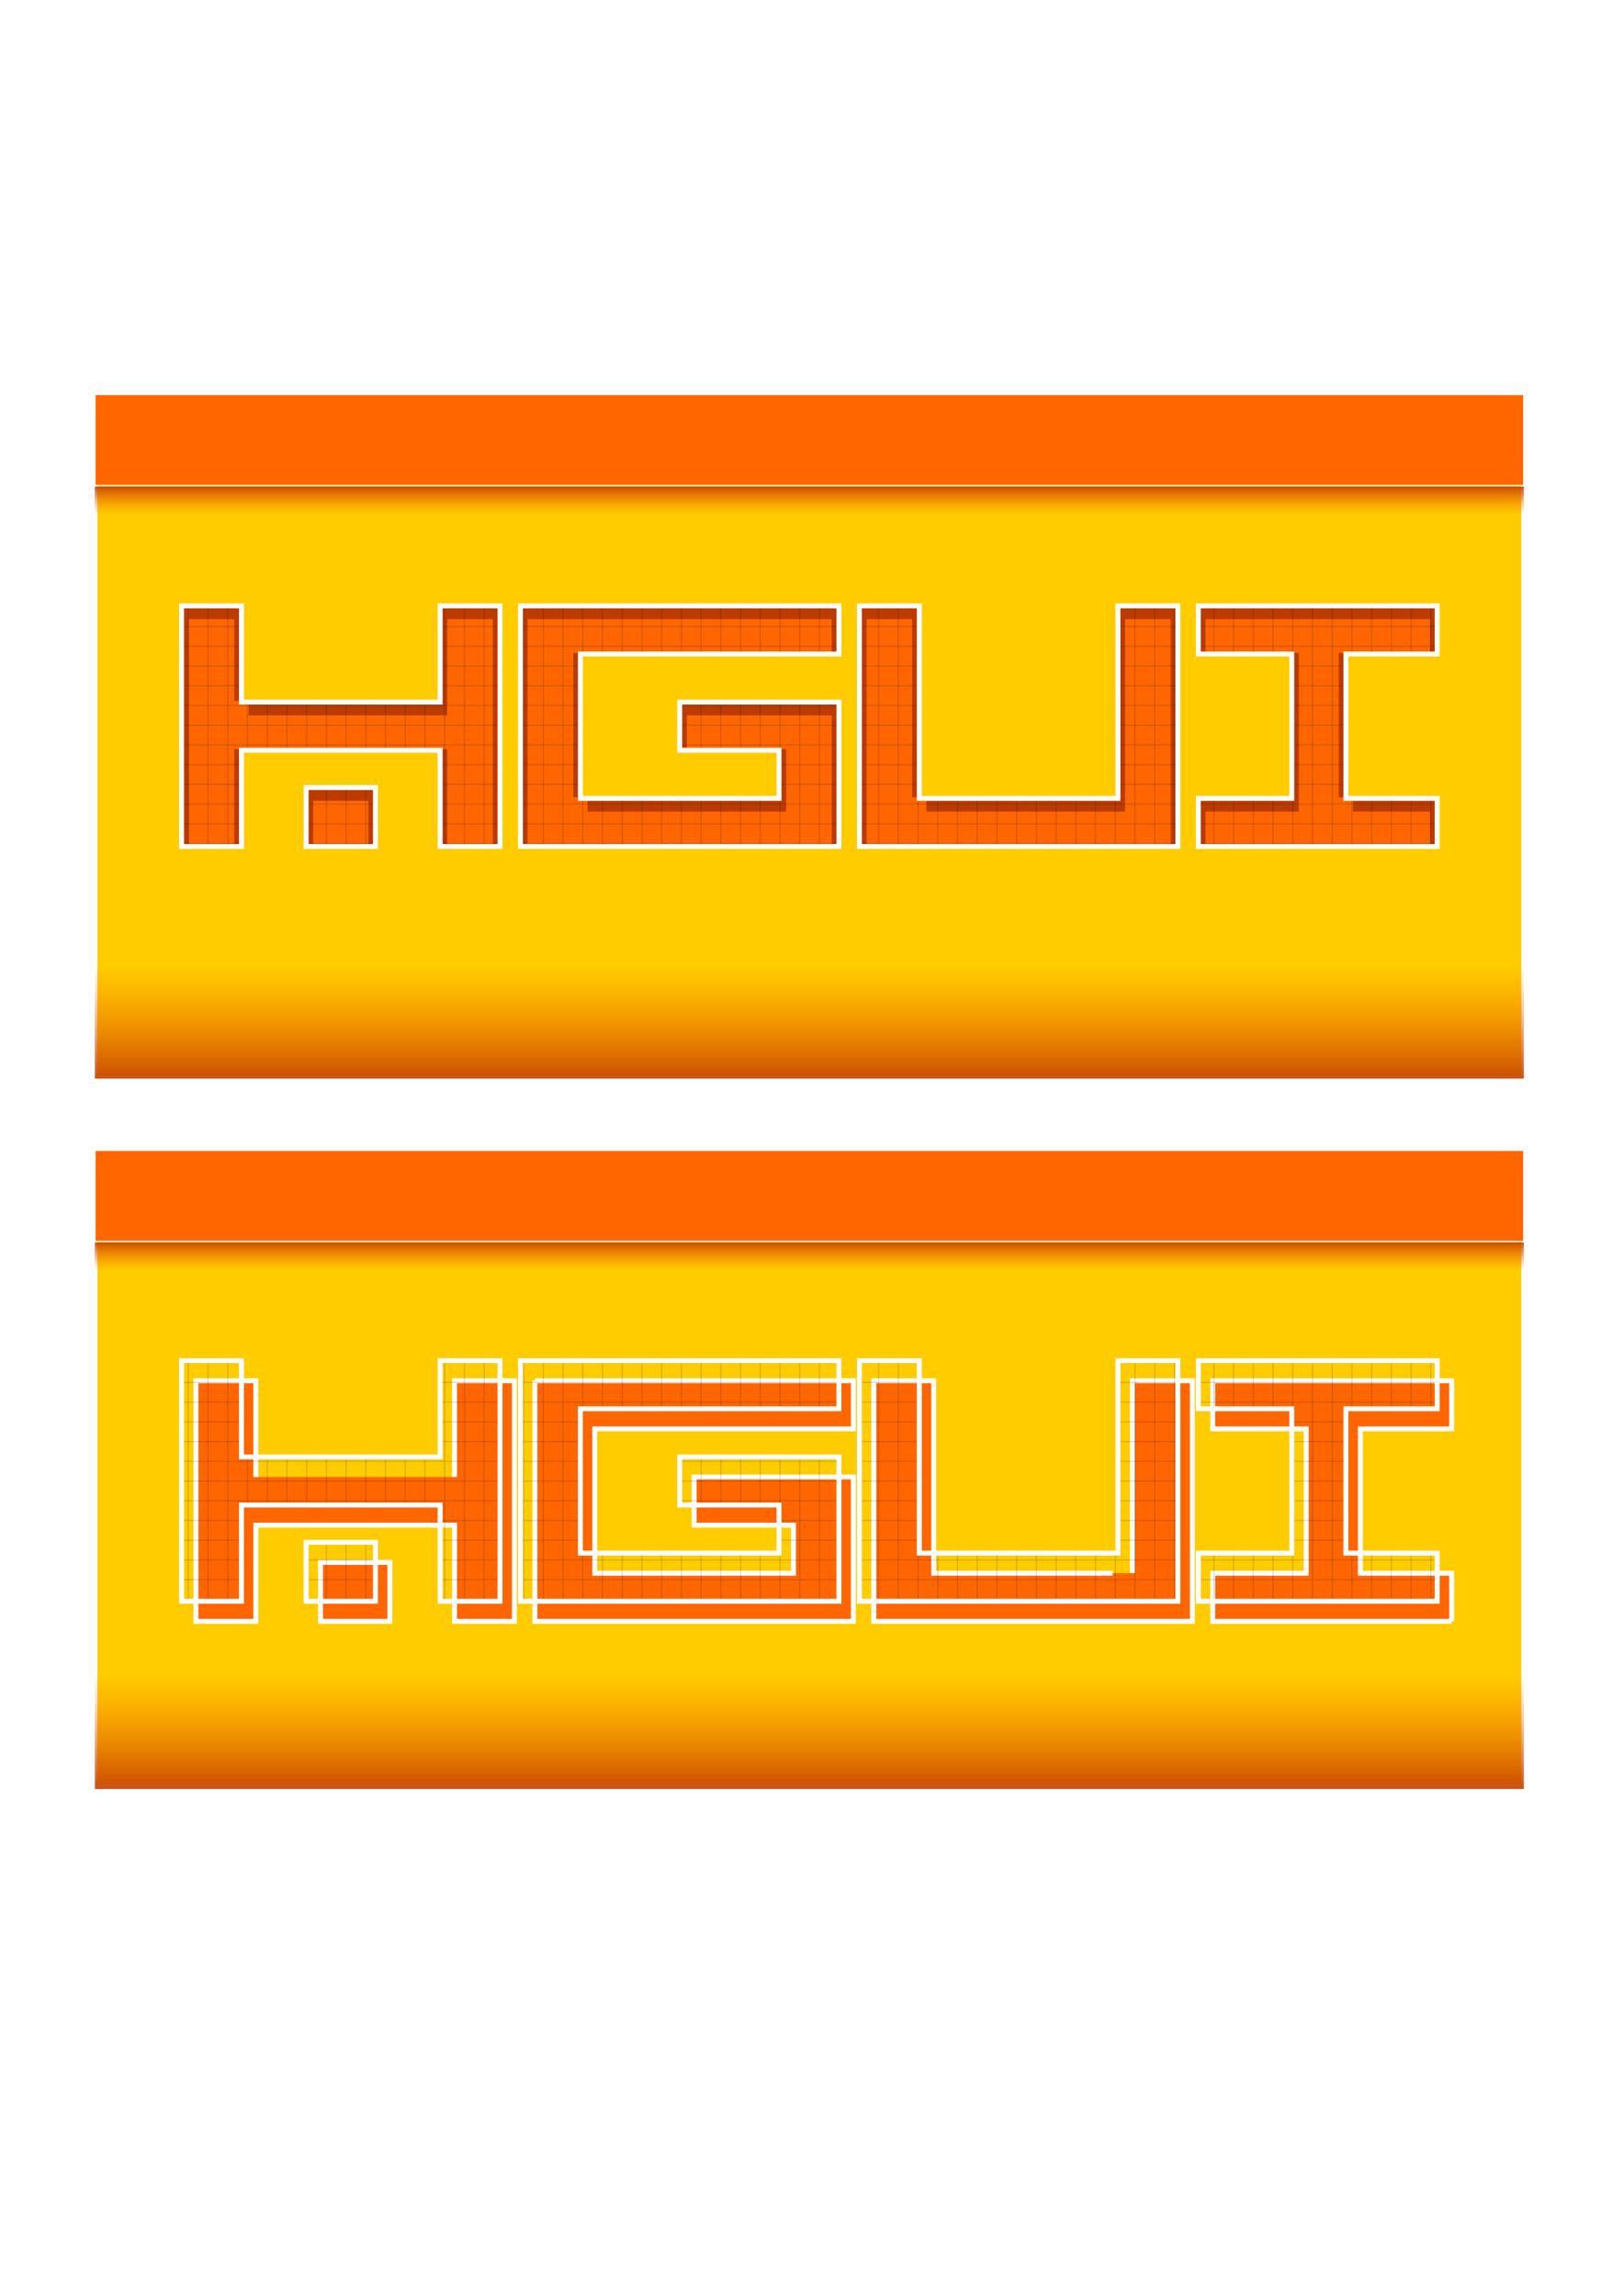 <?xml version="1.0" encoding="UTF-8" standalone="no"?>
<!-- Created with Inkscape (http://www.inkscape.org/) -->

<svg
   xmlns:dc="http://purl.org/dc/elements/1.1/"
   xmlns:cc="http://creativecommons.org/ns#"
   xmlns:rdf="http://www.w3.org/1999/02/22-rdf-syntax-ns#"
   xmlns:svg="http://www.w3.org/2000/svg"
   xmlns="http://www.w3.org/2000/svg"
   xmlns:xlink="http://www.w3.org/1999/xlink"
   xmlns:sodipodi="http://sodipodi.sourceforge.net/DTD/sodipodi-0.dtd"
   xmlns:inkscape="http://www.inkscape.org/namespaces/inkscape"
   inkscape:version="0.47pre0 r21549"
   version="1.1"
   id="svg2"
   height="1052.362"
   width="744.094"
   sodipodi:docname="hgui_logo.svg"
   inkscape:output_extension="org.inkscape.output.svg.inkscape">
  <sodipodi:namedview
     id="base"
     pagecolor="#ffffff"
     bordercolor="#666666"
     borderopacity="1.0"
     inkscape:pageopacity="0.0"
     inkscape:pageshadow="2"
     inkscape:zoom="0.7"
     inkscape:cx="431.39599"
     inkscape:cy="545.9045"
     inkscape:document-units="px"
     inkscape:current-layer="layer1"
     showgrid="false"
     showguides="true"
     inkscape:guide-bbox="true"
     inkscape:object-paths="false"
     inkscape:window-width="1053"
     inkscape:window-height="840"
     inkscape:window-x="113"
     inkscape:window-y="93"
     inkscape:window-maximized="0"
     inkscape:snap-nodes="false" />
  <defs
     id="defs4">
    <linearGradient
       inkscape:collect="always"
       id="linearGradient6831">
      <stop
         style="stop-color:#bc3b00;stop-opacity:1"
         offset="0"
         id="stop6833" />
      <stop
         style="stop-color:#ff6600;stop-opacity:0;"
         offset="1"
         id="stop6835" />
    </linearGradient>
    <linearGradient
       id="linearGradient6771">
      <stop
         style="stop-color:#fbe700;stop-opacity:1;"
         offset="0"
         id="stop6773" />
      <stop
         style="stop-color:#ffcc00;stop-opacity:0;"
         offset="1"
         id="stop6775" />
    </linearGradient>
    <inkscape:perspective
       id="perspective10"
       inkscape:persp3d-origin="372.04724 : 350.78739 : 1"
       inkscape:vp_z="744.09448 : 526.18109 : 1"
       inkscape:vp_y="0 : 1000 : 0"
       inkscape:vp_x="0 : 526.18109 : 1"
       sodipodi:type="inkscape:persp3d" />
    <filter
       id="filter5958"
       inkscape:label="Snow">
      <feConvolveMatrix
         id="feConvolveMatrix5960"
         order="3 3"
         kernelMatrix="1 1 1 0 0 0 -1 -1 -1"
         preserveAlpha="false"
         divisor="3" />
      <feMorphology
         id="feMorphology5962"
         operator="dilate"
         radius="1 1" />
      <feGaussianBlur
         id="feGaussianBlur5964"
         stdDeviation="1.627"
         result="result0" />
      <feColorMatrix
         id="feColorMatrix5966"
         values="0 0 0 0 0 0 0 0 0 0 0 0 0 0 0 0 0 0 10 0"
         result="result1" />
      <feOffset
         id="feOffset5968"
         dx="0"
         dy="1"
         result="result5" />
      <feDiffuseLighting
         id="feDiffuseLighting5970"
         in="result0"
         diffuseConstant="2.261"
         surfaceScale="1"
         result="result6">
        <feDistantLight
           id="feDistantLight5972"
           azimuth="225"
           elevation="32" />
      </feDiffuseLighting>
      <feComposite
         id="feComposite5974"
         in2="result1"
         operator="in"
         result="result2" />
      <feColorMatrix
         id="feColorMatrix5976"
         values="0.4 0 0 0 0.6 0 0.4 0 0 0.6 0 0 0 0 1 0 0 0 1 0"
         result="result4" />
      <feComposite
         id="feComposite5978"
         in2="result5"
         in="result4"
         result="result7" />
      <feComposite
         id="feComposite5980"
         in2="SourceGraphic" />
    </filter>
    <filter
       id="filter5996"
       inkscape:label="Inner shadow"
       inkscape:menu="Shadows and Glows"
       inkscape:menu-tooltip="Adds a colorizable drop shadow inside"
       height="1.2"
       y="-0.1"
       width="1.2"
       x="-0.1">
      <feGaussianBlur
         id="feGaussianBlur5998"
         stdDeviation="0.5"
         result="result8" />
      <feOffset
         id="feOffset6000"
         dx="1.441"
         dy="2.017"
         result="result11"
         stdDeviation="1" />
      <feComposite
         id="feComposite6002"
         in2="result11"
         result="result6"
         in="SourceGraphic"
         operator="in" />
      <feFlood
         id="feFlood6004"
         result="result10"
         in="result6"
         flood-opacity="1"
         flood-color="rgb(180,54,0)" />
      <feBlend
         id="feBlend6006"
         in2="result10"
         blend="normal"
         mode="normal"
         in="result6"
         result="result12" />
      <feComposite
         id="feComposite6008"
         in2="SourceGraphic"
         result="result2"
         operator="in" />
    </filter>
    <clipPath
       clipPathUnits="userSpaceOnUse"
       id="clipPath6749">
      <path
         d="m 299.489,164.19 7.032,0 0,5.976 -7.032,0 0,-5.976 z m 114.706,5.976 0,-4.879 -9.254,0 0,-14.637 9.254,0 0,-4.879 -24.223,0 0,4.879 9.475,0 0,14.637 -9.475,0 0,4.879 24.223,0 m -34.372,-4.879 -18.149,0 0,-19.516 -6.074,0 0,24.395 32.298,0 0,-24.395 -6.074,0 0,19.516 m -60.595,-19.516 0,24.395 32.298,0 0,-14.637 -16.149,0 0,4.879 10.074,0 0,4.879 -20.149,0 0,-14.637 26.223,0 0,-4.879 -32.298,0 m -28.298,9.758 0,-9.758 -6.074,0 0,24.395 6.074,0 0,-9.758 20.149,0 0,9.758 6.074,0 0,-24.395 -6.074,0 0,9.758"
         style="fill:#ff6600;fill-opacity:1"
         id="path6751"
         sodipodi:nodetypes="cccccccccccccccccccccccccccccccccccccccccccccccccccc" />
    </clipPath>
    <filter
       id="filter6815"
       inkscape:label="Drop shadow"
       width="1.5"
       height="1.5"
       x="-.25"
       y="-.25">
      <feGaussianBlur
         id="feGaussianBlur6817"
         in="SourceAlpha"
         stdDeviation="3.379"
         result="blur" />
      <feColorMatrix
         id="feColorMatrix6819"
         result="bluralpha"
         type="matrix"
         values="0 0 0 0 1 0 0 0 0 1 0 0 0 0 1 0 0 0 1 0 " />
      <feOffset
         id="feOffset6821"
         in="bluralpha"
         dx="4"
         dy="4"
         result="offsetBlur" />
      <feMerge
         id="feMerge6823">
        <feMergeNode
           id="feMergeNode6825"
           in="offsetBlur" />
        <feMergeNode
           id="feMergeNode6827"
           in="SourceGraphic" />
      </feMerge>
    </filter>
    <linearGradient
       inkscape:collect="always"
       xlink:href="#linearGradient6831"
       id="linearGradient6837"
       x1="388.617"
       y1="-396.04"
       x2="388.617"
       y2="-410.145"
       gradientUnits="userSpaceOnUse"
       gradientTransform="translate(4.677,-172.104)" />
    <linearGradient
       inkscape:collect="always"
       xlink:href="#linearGradient6831"
       id="linearGradient7040"
       gradientUnits="userSpaceOnUse"
       x1="388.617"
       y1="-396.04"
       x2="388.617"
       y2="-410.145"
       gradientTransform="translate(4.677,174.378)" />
    <linearGradient
       inkscape:collect="always"
       xlink:href="#linearGradient6831"
       id="linearGradient7550"
       gradientUnits="userSpaceOnUse"
       gradientTransform="matrix(1,0,0,4.068,4.677,2111.149)"
       x1="388.617"
       y1="-396.04"
       x2="388.617"
       y2="-410.145" />
    <linearGradient
       inkscape:collect="always"
       xlink:href="#linearGradient6831"
       id="linearGradient7554"
       gradientUnits="userSpaceOnUse"
       gradientTransform="matrix(1,0,0,4.091,4.677,2445.576)"
       x1="388.617"
       y1="-396.04"
       x2="388.617"
       y2="-410.145" />
  </defs>
  <g
     id="layer1"
     inkscape:groupmode="layer"
     inkscape:label="Layer 1">
    <rect
       style="fill:#ffcc00;fill-opacity:1;stroke:#ffffff;stroke-width:1.383;stroke-miterlimit:4;stroke-opacity:1;stroke-dasharray:none"
       id="rect6872"
       width="654.166"
       height="312.332"
       x="43.985"
       y="181.264" />
    <path
       d="m 140.345,360.491 31.792,0 0,27.015 -31.792,0 0,-27.015 z m 518.554,27.015 0,-22.056 -41.833,0 0,-66.169 41.833,0 0,-22.056 -109.506,0 0,22.056 42.832,0 0,66.169 -42.832,0 0,22.056 109.506,0 m -146.344,-22.056 -91.087,0 0,-88.226 -27.46,0 0,110.282 146.008,0 0,-110.282 -27.46,0 0,88.226 m -273.933,-88.226 0,110.282 146.008,0 0,-66.169 -73.004,0 0,22.056 45.543,0 0,22.056 -91.087,0 0,-66.169 118.547,0 0,-22.056 -146.008,0 m -36.838,44.113 -91.087,0 0,-44.113 -27.46,0 0,110.282 27.46,0 0,-44.113 91.087,0 0,44.113 27.46,0 0,-110.282 -27.46,0 0,44.113 z"
       style="fill:#bb3b00;fill-opacity:1;stroke:none"
       id="path7034"
       sodipodi:nodetypes="ccccccccccccccccccccccccccccccccccccccccccccccccccccc" />
    <path
       style="fill:#ff6600;fill-opacity:1;stroke:none"
       d="m 86.521,283.792 0,103.719 20.875,0 0,-44.125 97.656,0 0,44.125 20.906,0 0,-103.719 -20.906,0 0,44.125 -91.062,0 0,-6.594 -6.594,0 0,-37.531 -20.875,0 z m 155.375,0 0,103.719 139.438,0 0,-59.594 -66.438,0 0,15.469 45.562,0 0,28.625 -91.094,0 0,-6.562 -6.562,0 0,-66.156 118.531,0 0,-15.5 -139.438,0 z m 155.406,0 0,103.719 139.438,0 0,-103.719 -20.906,0 0,88.219 -91.094,0 0,-6.562 -6.562,0 0,-81.656 -20.875,0 z m 155.375,0 0,15.5 42.812,0 0,72.719 -42.812,0 0,15.5 102.938,0 0,-15.5 -35.281,0 0,-6.562 -6.562,0 0,-66.156 41.844,0 0,-15.5 -102.938,0 z m -409.062,83.25 0,20.469 25.25,0 0,-20.469 -25.25,0 z"
       id="path7202"
       sodipodi:nodetypes="ccccccccccccccccccccccccccccccccccccccccccccccccccccccccccccc" />
    <g
       style="fill:none;stroke:#000000;stroke-opacity:0.139"
       clip-path="url(#clipPath6749)"
       transform="matrix(4.521,0,0,4.521,-1213.557,-381.765)"
       id="g6874">
      <g
         style="fill:none;stroke:#000000;stroke-opacity:0.139"
         id="g6876"
         transform="translate(1.694,-18.068)">
        <path
           id="path6878"
           d="m 285.831,163.589 0,24.895"
           style="fill:none;stroke:#000000;stroke-width:0.1pt;stroke-linecap:butt;stroke-linejoin:miter;stroke-opacity:0.139" />
        <path
           id="path6880"
           d="m 287.831,163.589 0,24.895"
           style="fill:none;stroke:#000000;stroke-width:0.1pt;stroke-linecap:butt;stroke-linejoin:miter;stroke-opacity:0.139" />
        <path
           id="path6882"
           d="m 289.831,163.589 0,24.895"
           style="fill:none;stroke:#000000;stroke-width:0.1pt;stroke-linecap:butt;stroke-linejoin:miter;stroke-opacity:0.139" />
        <path
           id="path6884"
           d="m 291.831,163.589 0,24.895"
           style="fill:none;stroke:#000000;stroke-width:0.1pt;stroke-linecap:butt;stroke-linejoin:miter;stroke-opacity:0.139" />
        <path
           id="path6886"
           d="m 293.831,163.589 0,24.895"
           style="fill:none;stroke:#000000;stroke-width:0.1pt;stroke-linecap:butt;stroke-linejoin:miter;stroke-opacity:0.139" />
        <path
           id="path6888"
           d="m 295.831,163.589 0,24.895"
           style="fill:none;stroke:#000000;stroke-width:0.1pt;stroke-linecap:butt;stroke-linejoin:miter;stroke-opacity:0.139" />
        <path
           id="path6890"
           d="m 297.831,163.589 0,24.895"
           style="fill:none;stroke:#000000;stroke-width:0.1pt;stroke-linecap:butt;stroke-linejoin:miter;stroke-opacity:0.139" />
        <path
           id="path6892"
           d="m 299.831,163.589 0,24.895"
           style="fill:none;stroke:#000000;stroke-width:0.1pt;stroke-linecap:butt;stroke-linejoin:miter;stroke-opacity:0.139" />
        <path
           id="path6894"
           d="m 301.831,163.589 0,24.895"
           style="fill:none;stroke:#000000;stroke-width:0.1pt;stroke-linecap:butt;stroke-linejoin:miter;stroke-opacity:0.139" />
        <path
           id="path6896"
           d="m 303.831,163.589 0,24.895"
           style="fill:none;stroke:#000000;stroke-width:0.1pt;stroke-linecap:butt;stroke-linejoin:miter;stroke-opacity:0.139" />
        <path
           id="path6898"
           d="m 305.831,163.589 0,24.895"
           style="fill:none;stroke:#000000;stroke-width:0.1pt;stroke-linecap:butt;stroke-linejoin:miter;stroke-opacity:0.139" />
        <path
           id="path6900"
           d="m 307.831,163.589 0,24.895"
           style="fill:none;stroke:#000000;stroke-width:0.1pt;stroke-linecap:butt;stroke-linejoin:miter;stroke-opacity:0.139" />
        <path
           id="path6902"
           d="m 309.831,163.589 0,24.895"
           style="fill:none;stroke:#000000;stroke-width:0.1pt;stroke-linecap:butt;stroke-linejoin:miter;stroke-opacity:0.139" />
        <path
           id="path6904"
           d="m 311.831,163.589 0,24.895"
           style="fill:none;stroke:#000000;stroke-width:0.1pt;stroke-linecap:butt;stroke-linejoin:miter;stroke-opacity:0.139" />
        <path
           id="path6906"
           d="m 313.831,163.589 0,24.895"
           style="fill:none;stroke:#000000;stroke-width:0.1pt;stroke-linecap:butt;stroke-linejoin:miter;stroke-opacity:0.139" />
        <path
           id="path6908"
           d="m 315.831,163.589 0,24.895"
           style="fill:none;stroke:#000000;stroke-width:0.1pt;stroke-linecap:butt;stroke-linejoin:miter;stroke-opacity:0.139" />
        <path
           id="path6910"
           d="m 317.831,163.589 0,24.895"
           style="fill:none;stroke:#000000;stroke-width:0.1pt;stroke-linecap:butt;stroke-linejoin:miter;stroke-opacity:0.139" />
        <path
           id="path6912"
           d="m 319.831,163.589 0,24.895"
           style="fill:none;stroke:#000000;stroke-width:0.1pt;stroke-linecap:butt;stroke-linejoin:miter;stroke-opacity:0.139" />
        <path
           id="path6914"
           d="m 321.831,163.589 0,24.895"
           style="fill:none;stroke:#000000;stroke-width:0.1pt;stroke-linecap:butt;stroke-linejoin:miter;stroke-opacity:0.139" />
        <path
           id="path6916"
           d="m 323.831,163.589 0,24.895"
           style="fill:none;stroke:#000000;stroke-width:0.1pt;stroke-linecap:butt;stroke-linejoin:miter;stroke-opacity:0.139" />
        <path
           id="path6918"
           d="m 325.831,163.589 0,24.895"
           style="fill:none;stroke:#000000;stroke-width:0.1pt;stroke-linecap:butt;stroke-linejoin:miter;stroke-opacity:0.139" />
        <path
           id="path6920"
           d="m 327.831,163.589 0,24.895"
           style="fill:none;stroke:#000000;stroke-width:0.1pt;stroke-linecap:butt;stroke-linejoin:miter;stroke-opacity:0.139" />
        <path
           id="path6922"
           d="m 329.831,163.589 0,24.895"
           style="fill:none;stroke:#000000;stroke-width:0.1pt;stroke-linecap:butt;stroke-linejoin:miter;stroke-opacity:0.139" />
        <path
           id="path6924"
           d="m 331.831,163.589 0,24.895"
           style="fill:none;stroke:#000000;stroke-width:0.1pt;stroke-linecap:butt;stroke-linejoin:miter;stroke-opacity:0.139" />
        <path
           id="path6926"
           d="m 333.831,163.589 0,24.895"
           style="fill:none;stroke:#000000;stroke-width:0.1pt;stroke-linecap:butt;stroke-linejoin:miter;stroke-opacity:0.139" />
        <path
           id="path6928"
           d="m 335.831,163.589 0,24.895"
           style="fill:none;stroke:#000000;stroke-width:0.1pt;stroke-linecap:butt;stroke-linejoin:miter;stroke-opacity:0.139" />
        <path
           id="path6930"
           d="m 337.831,163.589 0,24.895"
           style="fill:none;stroke:#000000;stroke-width:0.1pt;stroke-linecap:butt;stroke-linejoin:miter;stroke-opacity:0.139" />
        <path
           id="path6932"
           d="m 339.831,163.589 0,24.895"
           style="fill:none;stroke:#000000;stroke-width:0.1pt;stroke-linecap:butt;stroke-linejoin:miter;stroke-opacity:0.139" />
        <path
           id="path6934"
           d="m 341.831,163.589 0,24.895"
           style="fill:none;stroke:#000000;stroke-width:0.1pt;stroke-linecap:butt;stroke-linejoin:miter;stroke-opacity:0.139" />
        <path
           id="path6936"
           d="m 343.831,163.589 0,24.895"
           style="fill:none;stroke:#000000;stroke-width:0.1pt;stroke-linecap:butt;stroke-linejoin:miter;stroke-opacity:0.139" />
        <path
           id="path6938"
           d="m 345.831,163.589 0,24.895"
           style="fill:none;stroke:#000000;stroke-width:0.1pt;stroke-linecap:butt;stroke-linejoin:miter;stroke-opacity:0.139" />
        <path
           id="path6940"
           d="m 347.831,163.589 0,24.895"
           style="fill:none;stroke:#000000;stroke-width:0.1pt;stroke-linecap:butt;stroke-linejoin:miter;stroke-opacity:0.139" />
        <path
           id="path6942"
           d="m 349.831,163.589 0,24.895"
           style="fill:none;stroke:#000000;stroke-width:0.1pt;stroke-linecap:butt;stroke-linejoin:miter;stroke-opacity:0.139" />
        <path
           id="path6944"
           d="m 351.831,163.589 0,24.895"
           style="fill:none;stroke:#000000;stroke-width:0.1pt;stroke-linecap:butt;stroke-linejoin:miter;stroke-opacity:0.139" />
        <path
           id="path6946"
           d="m 353.831,163.589 0,24.895"
           style="fill:none;stroke:#000000;stroke-width:0.1pt;stroke-linecap:butt;stroke-linejoin:miter;stroke-opacity:0.139" />
        <path
           id="path6948"
           d="m 355.831,163.589 0,24.895"
           style="fill:none;stroke:#000000;stroke-width:0.1pt;stroke-linecap:butt;stroke-linejoin:miter;stroke-opacity:0.139" />
        <path
           id="path6950"
           d="m 357.831,163.589 0,24.895"
           style="fill:none;stroke:#000000;stroke-width:0.1pt;stroke-linecap:butt;stroke-linejoin:miter;stroke-opacity:0.139" />
        <path
           id="path6952"
           d="m 359.831,163.589 0,24.895"
           style="fill:none;stroke:#000000;stroke-width:0.1pt;stroke-linecap:butt;stroke-linejoin:miter;stroke-opacity:0.139" />
        <path
           id="path6954"
           d="m 361.831,163.589 0,24.895"
           style="fill:none;stroke:#000000;stroke-width:0.1pt;stroke-linecap:butt;stroke-linejoin:miter;stroke-opacity:0.139" />
        <path
           id="path6956"
           d="m 363.831,163.589 0,24.895"
           style="fill:none;stroke:#000000;stroke-width:0.1pt;stroke-linecap:butt;stroke-linejoin:miter;stroke-opacity:0.139" />
        <path
           id="path6958"
           d="m 365.831,163.589 0,24.895"
           style="fill:none;stroke:#000000;stroke-width:0.1pt;stroke-linecap:butt;stroke-linejoin:miter;stroke-opacity:0.139" />
        <path
           id="path6960"
           d="m 367.831,163.589 0,24.895"
           style="fill:none;stroke:#000000;stroke-width:0.1pt;stroke-linecap:butt;stroke-linejoin:miter;stroke-opacity:0.139" />
        <path
           id="path6962"
           d="m 369.831,163.589 0,24.895"
           style="fill:none;stroke:#000000;stroke-width:0.1pt;stroke-linecap:butt;stroke-linejoin:miter;stroke-opacity:0.139" />
        <path
           id="path6964"
           d="m 371.831,163.589 0,24.895"
           style="fill:none;stroke:#000000;stroke-width:0.1pt;stroke-linecap:butt;stroke-linejoin:miter;stroke-opacity:0.139" />
        <path
           id="path6966"
           d="m 373.831,163.589 0,24.895"
           style="fill:none;stroke:#000000;stroke-width:0.1pt;stroke-linecap:butt;stroke-linejoin:miter;stroke-opacity:0.139" />
        <path
           id="path6968"
           d="m 375.831,163.589 0,24.895"
           style="fill:none;stroke:#000000;stroke-width:0.1pt;stroke-linecap:butt;stroke-linejoin:miter;stroke-opacity:0.139" />
        <path
           id="path6970"
           d="m 377.831,163.589 0,24.895"
           style="fill:none;stroke:#000000;stroke-width:0.1pt;stroke-linecap:butt;stroke-linejoin:miter;stroke-opacity:0.139" />
        <path
           id="path6972"
           d="m 379.831,163.589 0,24.895"
           style="fill:none;stroke:#000000;stroke-width:0.1pt;stroke-linecap:butt;stroke-linejoin:miter;stroke-opacity:0.139" />
        <path
           id="path6974"
           d="m 381.831,163.589 0,24.895"
           style="fill:none;stroke:#000000;stroke-width:0.1pt;stroke-linecap:butt;stroke-linejoin:miter;stroke-opacity:0.139" />
        <path
           id="path6976"
           d="m 383.831,163.589 0,24.895"
           style="fill:none;stroke:#000000;stroke-width:0.1pt;stroke-linecap:butt;stroke-linejoin:miter;stroke-opacity:0.139" />
        <path
           id="path6978"
           d="m 385.831,163.589 0,24.895"
           style="fill:none;stroke:#000000;stroke-width:0.1pt;stroke-linecap:butt;stroke-linejoin:miter;stroke-opacity:0.139" />
        <path
           id="path6980"
           d="m 387.831,163.589 0,24.895"
           style="fill:none;stroke:#000000;stroke-width:0.1pt;stroke-linecap:butt;stroke-linejoin:miter;stroke-opacity:0.139" />
        <path
           id="path6982"
           d="m 389.831,163.589 0,24.895"
           style="fill:none;stroke:#000000;stroke-width:0.1pt;stroke-linecap:butt;stroke-linejoin:miter;stroke-opacity:0.139" />
        <path
           id="path6984"
           d="m 391.831,163.589 0,24.895"
           style="fill:none;stroke:#000000;stroke-width:0.1pt;stroke-linecap:butt;stroke-linejoin:miter;stroke-opacity:0.139" />
        <path
           id="path6986"
           d="m 393.831,163.589 0,24.895"
           style="fill:none;stroke:#000000;stroke-width:0.1pt;stroke-linecap:butt;stroke-linejoin:miter;stroke-opacity:0.139" />
        <path
           id="path6988"
           d="m 395.831,163.589 0,24.895"
           style="fill:none;stroke:#000000;stroke-width:0.1pt;stroke-linecap:butt;stroke-linejoin:miter;stroke-opacity:0.139" />
        <path
           id="path6990"
           d="m 397.831,163.589 0,24.895"
           style="fill:none;stroke:#000000;stroke-width:0.1pt;stroke-linecap:butt;stroke-linejoin:miter;stroke-opacity:0.139" />
        <path
           id="path6992"
           d="m 399.831,163.589 0,24.895"
           style="fill:none;stroke:#000000;stroke-width:0.1pt;stroke-linecap:butt;stroke-linejoin:miter;stroke-opacity:0.139" />
        <path
           id="path6994"
           d="m 401.831,163.589 0,24.895"
           style="fill:none;stroke:#000000;stroke-width:0.1pt;stroke-linecap:butt;stroke-linejoin:miter;stroke-opacity:0.139" />
        <path
           id="path6996"
           d="m 403.831,163.589 0,24.895"
           style="fill:none;stroke:#000000;stroke-width:0.1pt;stroke-linecap:butt;stroke-linejoin:miter;stroke-opacity:0.139" />
        <path
           id="path6998"
           d="m 405.831,163.589 0,24.895"
           style="fill:none;stroke:#000000;stroke-width:0.1pt;stroke-linecap:butt;stroke-linejoin:miter;stroke-opacity:0.139" />
        <path
           id="path7000"
           d="m 407.831,163.589 0,24.895"
           style="fill:none;stroke:#000000;stroke-width:0.1pt;stroke-linecap:butt;stroke-linejoin:miter;stroke-opacity:0.139" />
        <path
           id="path7002"
           d="m 409.831,163.589 0,24.895"
           style="fill:none;stroke:#000000;stroke-width:0.1pt;stroke-linecap:butt;stroke-linejoin:miter;stroke-opacity:0.139" />
        <path
           id="path7004"
           d="m 411.831,163.589 0,24.895"
           style="fill:none;stroke:#000000;stroke-width:0.1pt;stroke-linecap:butt;stroke-linejoin:miter;stroke-opacity:0.139" />
      </g>
      <g
         style="fill:none;stroke:#000000;stroke-opacity:0.139"
         id="g7006"
         transform="matrix(0,1,-1,0,567.455,-392.148)">
        <path
           id="path7008"
           d="m 538.116,280.74 0,-127.621"
           style="fill:none;stroke:#000000;stroke-width:0.1pt;stroke-linecap:butt;stroke-linejoin:miter;stroke-opacity:0.139" />
        <path
           id="path7010"
           d="m 540.116,280.74 0,-127.621"
           style="fill:none;stroke:#000000;stroke-width:0.1pt;stroke-linecap:butt;stroke-linejoin:miter;stroke-opacity:0.139" />
        <path
           id="path7012"
           d="m 542.116,280.74 0,-127.621"
           style="fill:none;stroke:#000000;stroke-width:0.1pt;stroke-linecap:butt;stroke-linejoin:miter;stroke-opacity:0.139" />
        <path
           id="path7014"
           d="m 544.116,280.74 0,-127.621"
           style="fill:none;stroke:#000000;stroke-width:0.1pt;stroke-linecap:butt;stroke-linejoin:miter;stroke-opacity:0.139" />
        <path
           id="path7016"
           d="m 546.116,280.74 0,-127.621"
           style="fill:none;stroke:#000000;stroke-width:0.1pt;stroke-linecap:butt;stroke-linejoin:miter;stroke-opacity:0.139" />
        <path
           id="path7018"
           d="m 548.116,280.74 0,-127.621"
           style="fill:none;stroke:#000000;stroke-width:0.1pt;stroke-linecap:butt;stroke-linejoin:miter;stroke-opacity:0.139" />
        <path
           id="path7020"
           d="m 550.116,280.74 0,-127.621"
           style="fill:none;stroke:#000000;stroke-width:0.1pt;stroke-linecap:butt;stroke-linejoin:miter;stroke-opacity:0.139" />
        <path
           id="path7022"
           d="m 552.116,280.74 0,-127.621"
           style="fill:none;stroke:#000000;stroke-width:0.1pt;stroke-linecap:butt;stroke-linejoin:miter;stroke-opacity:0.139" />
        <path
           id="path7024"
           d="m 554.116,280.74 0,-127.621"
           style="fill:none;stroke:#000000;stroke-width:0.1pt;stroke-linecap:butt;stroke-linejoin:miter;stroke-opacity:0.139" />
        <path
           id="path7026"
           d="m 556.116,280.74 0,-127.621"
           style="fill:none;stroke:#000000;stroke-width:0.1pt;stroke-linecap:butt;stroke-linejoin:miter;stroke-opacity:0.139" />
        <path
           id="path7028"
           d="m 558.116,280.74 0,-127.621"
           style="fill:none;stroke:#000000;stroke-width:0.1pt;stroke-linecap:butt;stroke-linejoin:miter;stroke-opacity:0.139" />
        <path
           id="path7030"
           d="m 560.116,280.74 0,-127.621"
           style="fill:none;stroke:#000000;stroke-width:0.1pt;stroke-linecap:butt;stroke-linejoin:miter;stroke-opacity:0.139" />
        <path
           id="path7032"
           d="m 562.116,280.74 0,-127.621"
           style="fill:none;stroke:#000000;stroke-width:0.1pt;stroke-linecap:butt;stroke-linejoin:miter;stroke-opacity:0.139" />
      </g>
    </g>
    <rect
       y="527.746"
       x="43.985"
       height="290.903"
       width="654.166"
       id="rect5073"
       style="fill:#ffcc00;fill-opacity:1;stroke:#ffffff;stroke-width:1.383;stroke-miterlimit:4;stroke-opacity:1;stroke-dasharray:none" />
    <rect
       style="fill:url(#linearGradient7554);fill-opacity:1;stroke:none"
       id="rect7552"
       width="655.124"
       height="106.072"
       x="43.506"
       y="713.982" />
    <path
       d="m 292.803,351.803 7.032,0 0,5.976 -7.032,0 0,-5.976 z m 114.706,5.976 0,-4.879 -9.254,0 0,-14.637 9.254,0 0,-4.879 -24.223,0 0,4.879 9.475,0 0,14.637 -9.475,0 0,4.879 24.223,0 m -34.372,-4.879 -18.149,0 0,-19.516 -6.074,0 0,24.395 32.298,0 0,-24.395 -6.074,0 0,19.516 m -60.595,-19.516 0,24.395 32.298,0 0,-14.637 -16.149,0 0,4.879 10.074,0 0,4.879 -20.149,0 0,-14.637 26.223,0 0,-4.879 -32.298,0 m -28.298,9.758 0,-9.758 -6.074,0 0,24.395 6.074,0 0,-9.758 20.149,0 0,9.758 6.074,0 0,-24.395 -6.074,0 0,9.758"
       style="fill:#ff6600;fill-opacity:1;stroke:#ffffff;stroke-width:0.5;stroke-miterlimit:4;stroke-opacity:1;stroke-dasharray:none;filter:url(#filter5996)"
       id="path5075"
       sodipodi:nodetypes="cccccccccccccccccccccccccccccccccccccccccccccccccccc"
       transform="matrix(4.521,0,0,4.521,-1183.334,-883.428)" />
    <g
       id="g6668"
       transform="matrix(4.521,0,0,4.521,-1213.557,-35.282)"
       clip-path="url(#clipPath6749)"
       style="fill:none;stroke:#000000;stroke-opacity:0.139">
      <g
         transform="translate(1.694,-18.068)"
         id="g6602"
         style="fill:none;stroke:#000000;stroke-opacity:0.139">
        <path
           style="fill:none;stroke:#000000;stroke-width:0.1pt;stroke-linecap:butt;stroke-linejoin:miter;stroke-opacity:0.139"
           d="m 285.831,163.589 0,24.895"
           id="path6585" />
        <path
           style="fill:none;stroke:#000000;stroke-width:0.1pt;stroke-linecap:butt;stroke-linejoin:miter;stroke-opacity:0.139"
           d="m 287.831,163.589 0,24.895"
           id="path6583" />
        <path
           style="fill:none;stroke:#000000;stroke-width:0.1pt;stroke-linecap:butt;stroke-linejoin:miter;stroke-opacity:0.139"
           d="m 289.831,163.589 0,24.895"
           id="path6581" />
        <path
           style="fill:none;stroke:#000000;stroke-width:0.1pt;stroke-linecap:butt;stroke-linejoin:miter;stroke-opacity:0.139"
           d="m 291.831,163.589 0,24.895"
           id="path6579" />
        <path
           style="fill:none;stroke:#000000;stroke-width:0.1pt;stroke-linecap:butt;stroke-linejoin:miter;stroke-opacity:0.139"
           d="m 293.831,163.589 0,24.895"
           id="path6577" />
        <path
           style="fill:none;stroke:#000000;stroke-width:0.1pt;stroke-linecap:butt;stroke-linejoin:miter;stroke-opacity:0.139"
           d="m 295.831,163.589 0,24.895"
           id="path6575" />
        <path
           style="fill:none;stroke:#000000;stroke-width:0.1pt;stroke-linecap:butt;stroke-linejoin:miter;stroke-opacity:0.139"
           d="m 297.831,163.589 0,24.895"
           id="path6573" />
        <path
           style="fill:none;stroke:#000000;stroke-width:0.1pt;stroke-linecap:butt;stroke-linejoin:miter;stroke-opacity:0.139"
           d="m 299.831,163.589 0,24.895"
           id="path6571" />
        <path
           style="fill:none;stroke:#000000;stroke-width:0.1pt;stroke-linecap:butt;stroke-linejoin:miter;stroke-opacity:0.139"
           d="m 301.831,163.589 0,24.895"
           id="path6569" />
        <path
           style="fill:none;stroke:#000000;stroke-width:0.1pt;stroke-linecap:butt;stroke-linejoin:miter;stroke-opacity:0.139"
           d="m 303.831,163.589 0,24.895"
           id="path6567" />
        <path
           style="fill:none;stroke:#000000;stroke-width:0.1pt;stroke-linecap:butt;stroke-linejoin:miter;stroke-opacity:0.139"
           d="m 305.831,163.589 0,24.895"
           id="path6565" />
        <path
           style="fill:none;stroke:#000000;stroke-width:0.1pt;stroke-linecap:butt;stroke-linejoin:miter;stroke-opacity:0.139"
           d="m 307.831,163.589 0,24.895"
           id="path6563" />
        <path
           style="fill:none;stroke:#000000;stroke-width:0.1pt;stroke-linecap:butt;stroke-linejoin:miter;stroke-opacity:0.139"
           d="m 309.831,163.589 0,24.895"
           id="path6561" />
        <path
           style="fill:none;stroke:#000000;stroke-width:0.1pt;stroke-linecap:butt;stroke-linejoin:miter;stroke-opacity:0.139"
           d="m 311.831,163.589 0,24.895"
           id="path6559" />
        <path
           style="fill:none;stroke:#000000;stroke-width:0.1pt;stroke-linecap:butt;stroke-linejoin:miter;stroke-opacity:0.139"
           d="m 313.831,163.589 0,24.895"
           id="path6557" />
        <path
           style="fill:none;stroke:#000000;stroke-width:0.1pt;stroke-linecap:butt;stroke-linejoin:miter;stroke-opacity:0.139"
           d="m 315.831,163.589 0,24.895"
           id="path6555" />
        <path
           style="fill:none;stroke:#000000;stroke-width:0.1pt;stroke-linecap:butt;stroke-linejoin:miter;stroke-opacity:0.139"
           d="m 317.831,163.589 0,24.895"
           id="path6553" />
        <path
           style="fill:none;stroke:#000000;stroke-width:0.1pt;stroke-linecap:butt;stroke-linejoin:miter;stroke-opacity:0.139"
           d="m 319.831,163.589 0,24.895"
           id="path6551" />
        <path
           style="fill:none;stroke:#000000;stroke-width:0.1pt;stroke-linecap:butt;stroke-linejoin:miter;stroke-opacity:0.139"
           d="m 321.831,163.589 0,24.895"
           id="path6549" />
        <path
           style="fill:none;stroke:#000000;stroke-width:0.1pt;stroke-linecap:butt;stroke-linejoin:miter;stroke-opacity:0.139"
           d="m 323.831,163.589 0,24.895"
           id="path6547" />
        <path
           style="fill:none;stroke:#000000;stroke-width:0.1pt;stroke-linecap:butt;stroke-linejoin:miter;stroke-opacity:0.139"
           d="m 325.831,163.589 0,24.895"
           id="path6545" />
        <path
           style="fill:none;stroke:#000000;stroke-width:0.1pt;stroke-linecap:butt;stroke-linejoin:miter;stroke-opacity:0.139"
           d="m 327.831,163.589 0,24.895"
           id="path6543" />
        <path
           style="fill:none;stroke:#000000;stroke-width:0.1pt;stroke-linecap:butt;stroke-linejoin:miter;stroke-opacity:0.139"
           d="m 329.831,163.589 0,24.895"
           id="path6541" />
        <path
           style="fill:none;stroke:#000000;stroke-width:0.1pt;stroke-linecap:butt;stroke-linejoin:miter;stroke-opacity:0.139"
           d="m 331.831,163.589 0,24.895"
           id="path6539" />
        <path
           style="fill:none;stroke:#000000;stroke-width:0.1pt;stroke-linecap:butt;stroke-linejoin:miter;stroke-opacity:0.139"
           d="m 333.831,163.589 0,24.895"
           id="path6537" />
        <path
           style="fill:none;stroke:#000000;stroke-width:0.1pt;stroke-linecap:butt;stroke-linejoin:miter;stroke-opacity:0.139"
           d="m 335.831,163.589 0,24.895"
           id="path6535" />
        <path
           style="fill:none;stroke:#000000;stroke-width:0.1pt;stroke-linecap:butt;stroke-linejoin:miter;stroke-opacity:0.139"
           d="m 337.831,163.589 0,24.895"
           id="path6533" />
        <path
           style="fill:none;stroke:#000000;stroke-width:0.1pt;stroke-linecap:butt;stroke-linejoin:miter;stroke-opacity:0.139"
           d="m 339.831,163.589 0,24.895"
           id="path6531" />
        <path
           style="fill:none;stroke:#000000;stroke-width:0.1pt;stroke-linecap:butt;stroke-linejoin:miter;stroke-opacity:0.139"
           d="m 341.831,163.589 0,24.895"
           id="path6529" />
        <path
           style="fill:none;stroke:#000000;stroke-width:0.1pt;stroke-linecap:butt;stroke-linejoin:miter;stroke-opacity:0.139"
           d="m 343.831,163.589 0,24.895"
           id="path6527" />
        <path
           style="fill:none;stroke:#000000;stroke-width:0.1pt;stroke-linecap:butt;stroke-linejoin:miter;stroke-opacity:0.139"
           d="m 345.831,163.589 0,24.895"
           id="path6525" />
        <path
           style="fill:none;stroke:#000000;stroke-width:0.1pt;stroke-linecap:butt;stroke-linejoin:miter;stroke-opacity:0.139"
           d="m 347.831,163.589 0,24.895"
           id="path6523" />
        <path
           style="fill:none;stroke:#000000;stroke-width:0.1pt;stroke-linecap:butt;stroke-linejoin:miter;stroke-opacity:0.139"
           d="m 349.831,163.589 0,24.895"
           id="path6521" />
        <path
           style="fill:none;stroke:#000000;stroke-width:0.1pt;stroke-linecap:butt;stroke-linejoin:miter;stroke-opacity:0.139"
           d="m 351.831,163.589 0,24.895"
           id="path6519" />
        <path
           style="fill:none;stroke:#000000;stroke-width:0.1pt;stroke-linecap:butt;stroke-linejoin:miter;stroke-opacity:0.139"
           d="m 353.831,163.589 0,24.895"
           id="path6517" />
        <path
           style="fill:none;stroke:#000000;stroke-width:0.1pt;stroke-linecap:butt;stroke-linejoin:miter;stroke-opacity:0.139"
           d="m 355.831,163.589 0,24.895"
           id="path6515" />
        <path
           style="fill:none;stroke:#000000;stroke-width:0.1pt;stroke-linecap:butt;stroke-linejoin:miter;stroke-opacity:0.139"
           d="m 357.831,163.589 0,24.895"
           id="path6513" />
        <path
           style="fill:none;stroke:#000000;stroke-width:0.1pt;stroke-linecap:butt;stroke-linejoin:miter;stroke-opacity:0.139"
           d="m 359.831,163.589 0,24.895"
           id="path6511" />
        <path
           style="fill:none;stroke:#000000;stroke-width:0.1pt;stroke-linecap:butt;stroke-linejoin:miter;stroke-opacity:0.139"
           d="m 361.831,163.589 0,24.895"
           id="path6509" />
        <path
           style="fill:none;stroke:#000000;stroke-width:0.1pt;stroke-linecap:butt;stroke-linejoin:miter;stroke-opacity:0.139"
           d="m 363.831,163.589 0,24.895"
           id="path6507" />
        <path
           style="fill:none;stroke:#000000;stroke-width:0.1pt;stroke-linecap:butt;stroke-linejoin:miter;stroke-opacity:0.139"
           d="m 365.831,163.589 0,24.895"
           id="path6505" />
        <path
           style="fill:none;stroke:#000000;stroke-width:0.1pt;stroke-linecap:butt;stroke-linejoin:miter;stroke-opacity:0.139"
           d="m 367.831,163.589 0,24.895"
           id="path6503" />
        <path
           style="fill:none;stroke:#000000;stroke-width:0.1pt;stroke-linecap:butt;stroke-linejoin:miter;stroke-opacity:0.139"
           d="m 369.831,163.589 0,24.895"
           id="path6501" />
        <path
           style="fill:none;stroke:#000000;stroke-width:0.1pt;stroke-linecap:butt;stroke-linejoin:miter;stroke-opacity:0.139"
           d="m 371.831,163.589 0,24.895"
           id="path6499" />
        <path
           style="fill:none;stroke:#000000;stroke-width:0.1pt;stroke-linecap:butt;stroke-linejoin:miter;stroke-opacity:0.139"
           d="m 373.831,163.589 0,24.895"
           id="path6497" />
        <path
           style="fill:none;stroke:#000000;stroke-width:0.1pt;stroke-linecap:butt;stroke-linejoin:miter;stroke-opacity:0.139"
           d="m 375.831,163.589 0,24.895"
           id="path6495" />
        <path
           style="fill:none;stroke:#000000;stroke-width:0.1pt;stroke-linecap:butt;stroke-linejoin:miter;stroke-opacity:0.139"
           d="m 377.831,163.589 0,24.895"
           id="path6493" />
        <path
           style="fill:none;stroke:#000000;stroke-width:0.1pt;stroke-linecap:butt;stroke-linejoin:miter;stroke-opacity:0.139"
           d="m 379.831,163.589 0,24.895"
           id="path6491" />
        <path
           style="fill:none;stroke:#000000;stroke-width:0.1pt;stroke-linecap:butt;stroke-linejoin:miter;stroke-opacity:0.139"
           d="m 381.831,163.589 0,24.895"
           id="path6489" />
        <path
           style="fill:none;stroke:#000000;stroke-width:0.1pt;stroke-linecap:butt;stroke-linejoin:miter;stroke-opacity:0.139"
           d="m 383.831,163.589 0,24.895"
           id="path6487" />
        <path
           style="fill:none;stroke:#000000;stroke-width:0.1pt;stroke-linecap:butt;stroke-linejoin:miter;stroke-opacity:0.139"
           d="m 385.831,163.589 0,24.895"
           id="path6485" />
        <path
           style="fill:none;stroke:#000000;stroke-width:0.1pt;stroke-linecap:butt;stroke-linejoin:miter;stroke-opacity:0.139"
           d="m 387.831,163.589 0,24.895"
           id="path6483" />
        <path
           style="fill:none;stroke:#000000;stroke-width:0.1pt;stroke-linecap:butt;stroke-linejoin:miter;stroke-opacity:0.139"
           d="m 389.831,163.589 0,24.895"
           id="path6481" />
        <path
           style="fill:none;stroke:#000000;stroke-width:0.1pt;stroke-linecap:butt;stroke-linejoin:miter;stroke-opacity:0.139"
           d="m 391.831,163.589 0,24.895"
           id="path6479" />
        <path
           style="fill:none;stroke:#000000;stroke-width:0.1pt;stroke-linecap:butt;stroke-linejoin:miter;stroke-opacity:0.139"
           d="m 393.831,163.589 0,24.895"
           id="path6477" />
        <path
           style="fill:none;stroke:#000000;stroke-width:0.1pt;stroke-linecap:butt;stroke-linejoin:miter;stroke-opacity:0.139"
           d="m 395.831,163.589 0,24.895"
           id="path6475" />
        <path
           style="fill:none;stroke:#000000;stroke-width:0.1pt;stroke-linecap:butt;stroke-linejoin:miter;stroke-opacity:0.139"
           d="m 397.831,163.589 0,24.895"
           id="path6473" />
        <path
           style="fill:none;stroke:#000000;stroke-width:0.1pt;stroke-linecap:butt;stroke-linejoin:miter;stroke-opacity:0.139"
           d="m 399.831,163.589 0,24.895"
           id="path6471" />
        <path
           style="fill:none;stroke:#000000;stroke-width:0.1pt;stroke-linecap:butt;stroke-linejoin:miter;stroke-opacity:0.139"
           d="m 401.831,163.589 0,24.895"
           id="path6469" />
        <path
           style="fill:none;stroke:#000000;stroke-width:0.1pt;stroke-linecap:butt;stroke-linejoin:miter;stroke-opacity:0.139"
           d="m 403.831,163.589 0,24.895"
           id="path6467" />
        <path
           style="fill:none;stroke:#000000;stroke-width:0.1pt;stroke-linecap:butt;stroke-linejoin:miter;stroke-opacity:0.139"
           d="m 405.831,163.589 0,24.895"
           id="path6465" />
        <path
           style="fill:none;stroke:#000000;stroke-width:0.1pt;stroke-linecap:butt;stroke-linejoin:miter;stroke-opacity:0.139"
           d="m 407.831,163.589 0,24.895"
           id="path6463" />
        <path
           style="fill:none;stroke:#000000;stroke-width:0.1pt;stroke-linecap:butt;stroke-linejoin:miter;stroke-opacity:0.139"
           d="m 409.831,163.589 0,24.895"
           id="path6461" />
        <path
           style="fill:none;stroke:#000000;stroke-width:0.1pt;stroke-linecap:butt;stroke-linejoin:miter;stroke-opacity:0.139"
           d="m 411.831,163.589 0,24.895"
           id="path6459" />
      </g>
      <g
         transform="matrix(0,1,-1,0,567.455,-392.148)"
         id="g6587"
         style="fill:none;stroke:#000000;stroke-opacity:0.139">
        <path
           style="fill:none;stroke:#000000;stroke-width:0.1pt;stroke-linecap:butt;stroke-linejoin:miter;stroke-opacity:0.139"
           d="m 538.116,280.74 0,-127.621"
           id="path6457" />
        <path
           style="fill:none;stroke:#000000;stroke-width:0.1pt;stroke-linecap:butt;stroke-linejoin:miter;stroke-opacity:0.139"
           d="m 540.116,280.74 0,-127.621"
           id="path6455" />
        <path
           style="fill:none;stroke:#000000;stroke-width:0.1pt;stroke-linecap:butt;stroke-linejoin:miter;stroke-opacity:0.139"
           d="m 542.116,280.74 0,-127.621"
           id="path6453" />
        <path
           style="fill:none;stroke:#000000;stroke-width:0.1pt;stroke-linecap:butt;stroke-linejoin:miter;stroke-opacity:0.139"
           d="m 544.116,280.74 0,-127.621"
           id="path6451" />
        <path
           style="fill:none;stroke:#000000;stroke-width:0.1pt;stroke-linecap:butt;stroke-linejoin:miter;stroke-opacity:0.139"
           d="m 546.116,280.74 0,-127.621"
           id="path6449" />
        <path
           style="fill:none;stroke:#000000;stroke-width:0.1pt;stroke-linecap:butt;stroke-linejoin:miter;stroke-opacity:0.139"
           d="m 548.116,280.74 0,-127.621"
           id="path6447" />
        <path
           style="fill:none;stroke:#000000;stroke-width:0.1pt;stroke-linecap:butt;stroke-linejoin:miter;stroke-opacity:0.139"
           d="m 550.116,280.74 0,-127.621"
           id="path6445" />
        <path
           style="fill:none;stroke:#000000;stroke-width:0.1pt;stroke-linecap:butt;stroke-linejoin:miter;stroke-opacity:0.139"
           d="m 552.116,280.74 0,-127.621"
           id="path6443" />
        <path
           style="fill:none;stroke:#000000;stroke-width:0.1pt;stroke-linecap:butt;stroke-linejoin:miter;stroke-opacity:0.139"
           d="m 554.116,280.74 0,-127.621"
           id="path6441" />
        <path
           style="fill:none;stroke:#000000;stroke-width:0.1pt;stroke-linecap:butt;stroke-linejoin:miter;stroke-opacity:0.139"
           d="m 556.116,280.74 0,-127.621"
           id="path6439" />
        <path
           style="fill:none;stroke:#000000;stroke-width:0.1pt;stroke-linecap:butt;stroke-linejoin:miter;stroke-opacity:0.139"
           d="m 558.116,280.74 0,-127.621"
           id="path6437" />
        <path
           style="fill:none;stroke:#000000;stroke-width:0.1pt;stroke-linecap:butt;stroke-linejoin:miter;stroke-opacity:0.139"
           d="m 560.116,280.74 0,-127.621"
           id="path6435" />
        <path
           style="fill:none;stroke:#000000;stroke-width:0.1pt;stroke-linecap:butt;stroke-linejoin:miter;stroke-opacity:0.139"
           d="m 562.116,280.74 0,-127.621"
           id="path6431" />
      </g>
    </g>
    <g
       transform="matrix(1.615,0,0,0.976,-145.389,23.076)"
       id="g3621"
       style="font-size:40px;font-style:normal;font-weight:normal;fill:#ff6600;fill-opacity:1;stroke:none;font-family:Bitstream Vera Sans" />
    <path
       sodipodi:nodetypes="ccccccccccccccccccccccccccccccccccccccccccccccccccccc"
       id="rect4026"
       style="fill:none;stroke:#ffffff;stroke-width:2.26;stroke-linecap:square;stroke-linejoin:miter;stroke-miterlimit:3.6;stroke-opacity:1;stroke-dasharray:none"
       d="m 140.345,706.973 31.792,0 0,27.015 -31.792,0 0,-27.015 z m 518.554,27.015 0,-22.056 -41.833,0 0,-66.169 41.833,0 0,-22.056 -109.506,0 0,22.056 42.832,0 0,66.169 -42.832,0 0,22.056 109.506,0 m -146.344,-22.056 -91.087,0 0,-88.226 -27.46,0 0,110.282 146.008,0 0,-110.282 -27.46,0 0,88.226 m -273.933,-88.226 0,110.282 146.008,0 0,-66.169 -73.004,0 0,22.056 45.543,0 0,22.056 -91.087,0 0,-66.169 118.547,0 0,-22.056 -146.008,0 m -36.838,44.113 -91.087,0 0,-44.113 -27.46,0 0,110.282 27.46,0 0,-44.113 91.087,0 0,44.113 27.46,0 0,-110.282 -27.46,0 0,44.113 z" />
    <rect
       style="fill:#ff6600;fill-opacity:1;stroke:#ffffff;stroke-width:0.538;stroke-miterlimit:4;stroke-opacity:1;stroke-dasharray:none"
       id="rect6799"
       width="655.01"
       height="41.678"
       x="43.563"
       y="527.324" />
    <rect
       y="-595.414"
       x="43.506"
       height="25.931"
       width="655.124"
       id="rect6829"
       style="fill:url(#linearGradient6837);fill-opacity:1;stroke:none"
       transform="scale(1,-1)" />
    <rect
       y="180.841"
       x="43.563"
       height="41.678"
       width="655.01"
       id="rect7036"
       style="fill:#ff6600;fill-opacity:1;stroke:#ffffff;stroke-width:0.538;stroke-miterlimit:4;stroke-opacity:1;stroke-dasharray:none" />
    <rect
       transform="scale(1,-1)"
       style="fill:url(#linearGradient7040);fill-opacity:1;stroke:none"
       id="rect7038"
       width="655.124"
       height="25.931"
       x="43.506"
       y="-248.931" />
    <path
       sodipodi:nodetypes="ccccccccccccccccccccccccccccccccccccccccccccccccccccc"
       id="path7209"
       style="fill:none;stroke:#ffffff;stroke-width:2.26;stroke-linecap:square;stroke-linejoin:miter;stroke-miterlimit:3.6;stroke-opacity:1;stroke-dasharray:none"
       d="m 140.345,360.996 31.792,0 0,27.015 -31.792,0 0,-27.015 z m 518.554,27.015 0,-22.056 -41.833,0 0,-66.169 41.833,0 0,-22.056 -109.506,0 0,22.056 42.832,0 0,66.169 -42.832,0 0,22.056 109.506,0 m -146.344,-22.056 -91.087,0 0,-88.226 -27.46,0 0,110.282 146.008,0 0,-110.282 -27.46,0 0,88.226 M 238.623,277.729 l 0,110.282 146.008,0 0,-66.169 -73.004,0 0,22.056 45.543,0 0,22.056 -91.087,0 0,-66.169 118.547,0 0,-22.056 -146.008,0 m -36.838,44.113 -91.087,0 0,-44.113 -27.46,0 0,110.282 27.46,0 0,-44.113 91.087,0 0,44.113 27.46,0 0,-110.282 -27.46,0 0,44.113 z" />
    <rect
       y="388.931"
       x="43.506"
       height="105.498"
       width="655.124"
       id="rect7548"
       style="fill:url(#linearGradient7550);fill-opacity:1;stroke:none" />
  </g>
</svg>
